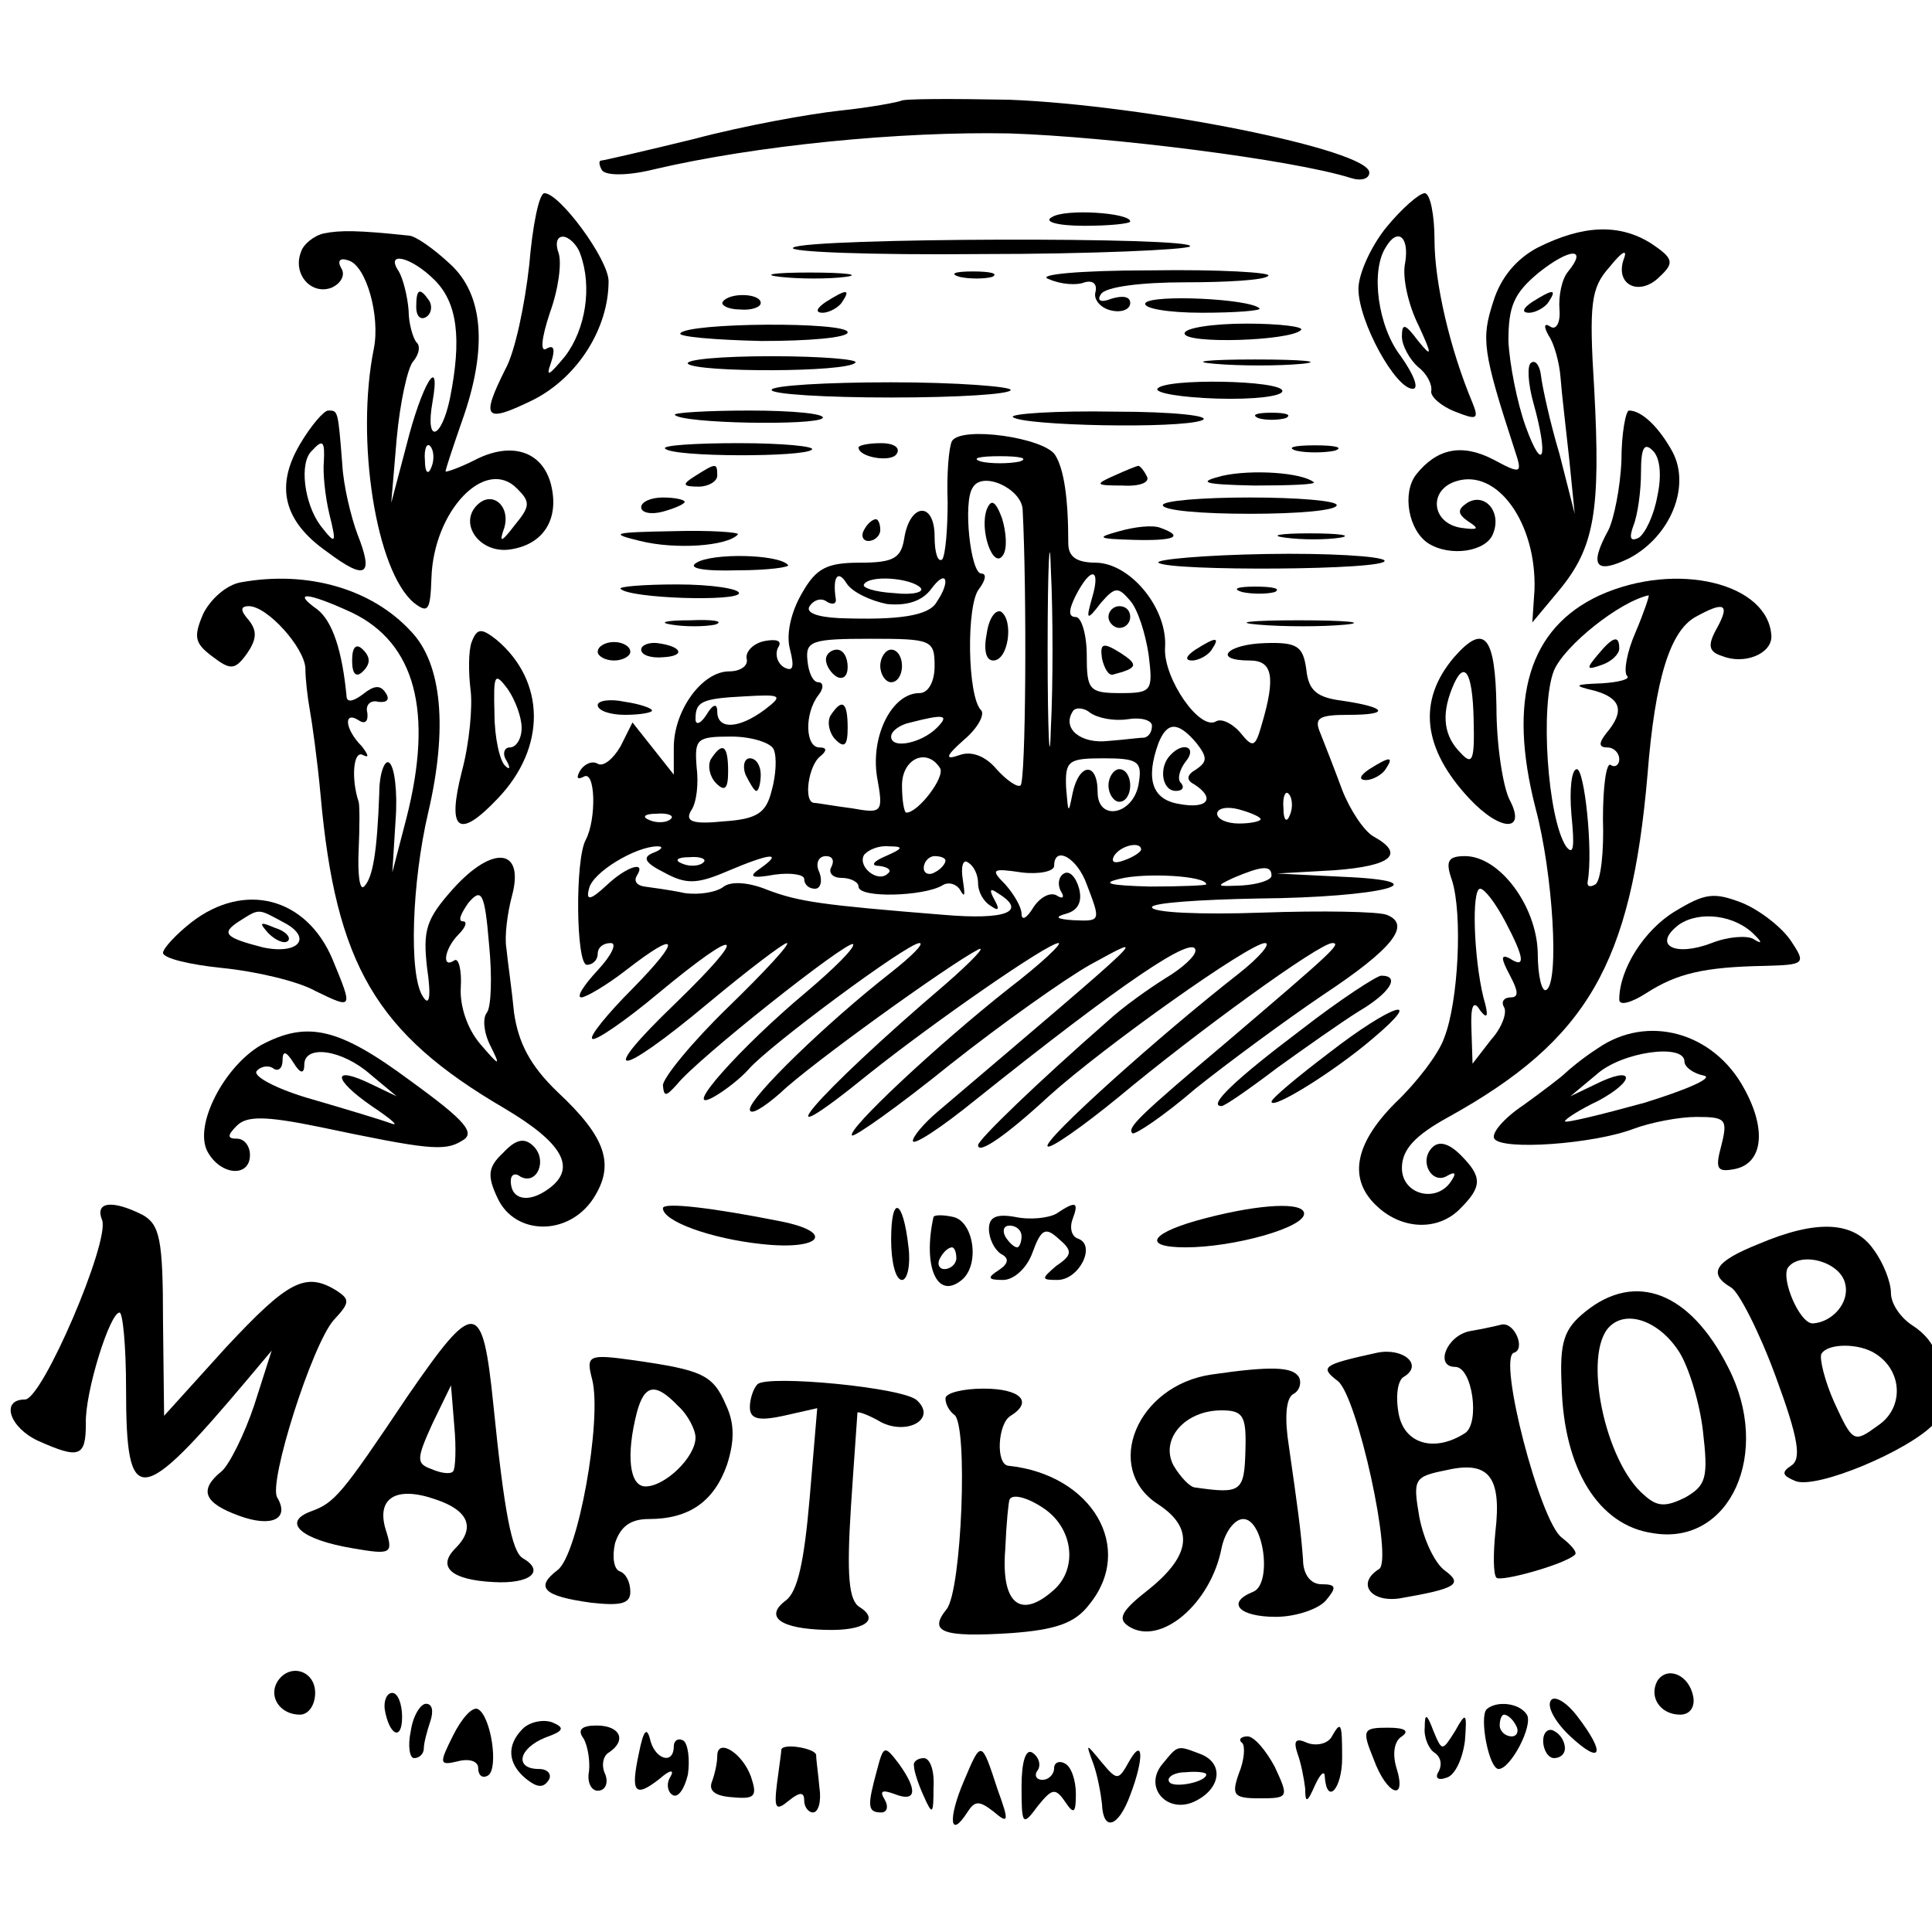 <?xml version="1.0" standalone="no"?>
<!DOCTYPE svg PUBLIC "-//W3C//DTD SVG 20010904//EN"
 "http://www.w3.org/TR/2001/REC-SVG-20010904/DTD/svg10.dtd">
<svg version="1.0" xmlns="http://www.w3.org/2000/svg"
 width="16pt" height="16pt" viewBox="0 0 16 16"
 preserveAspectRatio="xMidYMid meet">
<g transform="translate(0,16) scale(0.009,-0.009)"
fill="#000000" stroke="none">
<path d="M829 1685 c-2 -1 -27 -6 -56 -9 -28 -3 -89 -14 -134 -26 -45 -11 -84
-20 -86 -20 -2 0 -2 -4 1 -9 4 -5 24 -5 48 1 94 22 226 35 327 33 92 -3 260
-24 314 -41 9 -3 17 -1 17 5 0 21 -205 62 -331 67 -53 1 -98 1 -100 -1z"/>
<path d="M487 1534 c-4 -36 -13 -80 -22 -96 -23 -46 -19 -50 26 -28 41 21 69
66 69 109 0 20 -45 81 -59 81 -5 0 -11 -30 -14 -66z m47 10 c11 -30 5 -69 -14
-94 -15 -18 -18 -20 -13 -6 4 12 3 17 -4 13 -6 -4 -5 9 3 33 8 22 11 46 8 55
-3 8 -2 15 4 15 5 0 13 -7 16 -16z"/>
<path d="M1276 1569 c-14 -17 -26 -43 -26 -57 0 -30 34 -92 50 -92 6 0 1 13
-11 30 -21 27 -28 78 -14 100 11 19 22 10 18 -14 -3 -13 3 -39 12 -57 13 -28
13 -31 0 -15 -12 16 -15 17 -15 4 0 -8 7 -21 15 -28 8 -6 13 -16 12 -22 -1 -5
9 -14 22 -19 20 -8 22 -7 16 8 -21 50 -35 111 -35 150 0 23 -4 43 -9 43 -5 0
-21 -14 -35 -31z"/>
<path d="M968 1578 c-8 -4 4 -8 30 -8 23 0 42 2 42 4 0 8 -60 12 -72 4z"/>
<path d="M298 1563 c-9 -2 -19 -10 -21 -17 -8 -20 9 -40 28 -33 9 4 13 12 9
18 -4 7 -1 10 7 7 16 -5 29 -51 23 -81 -17 -84 2 -205 37 -234 13 -10 15 -7
16 23 2 62 50 112 79 82 12 -12 12 -16 -2 -33 -13 -17 -15 -17 -10 -3 6 20
-11 35 -25 21 -17 -17 2 -44 29 -41 32 4 47 28 39 60 -8 31 -37 40 -71 22 -14
-7 -26 -11 -26 -10 0 2 7 23 15 46 24 67 20 117 -11 145 -15 14 -32 26 -38 26
-47 5 -63 5 -78 2z m102 -43 c21 -21 25 -54 14 -109 -8 -38 -23 -42 -16 -3 8
46 -10 16 -24 -40 l-14 -53 5 59 c3 33 10 65 15 71 6 7 7 15 3 18 -3 4 -7 17
-7 29 -1 13 -5 29 -9 36 -13 19 11 14 33 -8z m-3 -172 c-3 -8 -6 -5 -6 6 -1
11 2 17 5 13 3 -3 4 -12 1 -19z"/>
<path d="M383 1495 c0 -8 4 -12 9 -9 5 3 6 10 3 15 -9 13 -12 11 -12 -6z"/>
<path d="M1415 1550 c-19 -10 -34 -27 -41 -50 -11 -34 -10 -45 20 -137 7 -21
6 -22 -20 -8 -29 15 -52 10 -71 -14 -13 -17 -7 -51 11 -63 20 -13 54 -8 60 9
8 20 -8 38 -24 28 -9 -6 -9 -10 1 -17 11 -7 9 -8 -6 -6 -28 4 -31 35 -5 43 38
12 74 -39 72 -100 l-2 -30 25 30 c32 39 38 72 32 184 -5 80 -3 94 14 113 12
15 17 17 13 7 -8 -24 15 -34 33 -16 14 13 13 17 -8 31 -29 18 -62 17 -104 -4z
m28 -22 c-6 -7 -9 -23 -8 -35 1 -12 -3 -19 -8 -16 -6 4 -7 1 -2 -8 5 -7 10
-25 11 -39 1 -14 5 -47 8 -75 l5 -50 -14 55 c-9 30 -16 63 -17 72 -1 9 -5 15
-9 12 -4 -2 -3 -19 2 -37 14 -50 9 -66 -7 -22 -8 22 -15 58 -16 79 0 32 5 44
28 63 29 23 45 23 27 1z"/>
<path d="M1410 1500 c-9 -6 -10 -10 -3 -10 6 0 15 5 18 10 8 12 4 12 -15 0z"/>
<path d="M730 1550 c-7 -4 71 -7 173 -6 102 0 188 4 192 7 8 9 -351 8 -365 -1z"/>
<path d="M718 1523 c18 -2 45 -2 60 0 15 2 0 4 -33 4 -33 0 -45 -2 -27 -4z"/>
<path d="M883 1523 c9 -2 23 -2 30 0 6 3 -1 5 -18 5 -16 0 -22 -2 -12 -5z"/>
<path d="M965 1521 c11 -5 26 -6 33 -3 7 2 12 -1 10 -9 -2 -7 5 -15 15 -17 9
-2 17 1 17 7 0 6 -7 7 -17 4 -10 -4 -14 -2 -10 4 4 7 38 11 77 11 39 0 74 2
77 6 4 3 -45 6 -108 5 -67 0 -106 -4 -94 -8z"/>
<path d="M665 1500 c-2 -3 5 -7 16 -7 10 -1 19 2 19 6 0 9 -29 10 -35 1z"/>
<path d="M760 1500 c-9 -6 -10 -10 -3 -10 6 0 15 5 18 10 8 12 4 12 -15 0z"/>
<path d="M1054 1499 c-3 -5 21 -9 52 -9 32 0 55 2 53 4 -9 9 -99 13 -105 5z"/>
<path d="M626 1471 c-2 -3 31 -6 75 -7 43 0 79 3 79 8 0 10 -148 9 -154 -1z"/>
<path d="M1090 1471 c0 -10 97 -7 107 3 4 3 -19 6 -50 6 -31 0 -57 -4 -57 -9z"/>
<path d="M633 1443 c9 -8 146 -8 154 1 4 3 -31 6 -77 6 -46 0 -80 -3 -77 -7z"/>
<path d="M1118 1443 c23 -2 59 -2 80 0 20 2 1 4 -43 4 -44 0 -61 -2 -37 -4z"/>
<path d="M710 1419 c0 -4 50 -7 110 -7 61 0 110 3 110 7 0 3 -49 7 -110 7 -60
0 -110 -3 -110 -7z"/>
<path d="M1065 1420 c-2 -4 23 -8 55 -9 33 -1 60 2 60 7 0 10 -109 12 -115 2z"/>
<path d="M276 1369 c-23 -39 -15 -71 25 -99 36 -27 43 -22 28 16 -6 16 -13 45
-14 64 -4 51 -4 50 -13 50 -4 0 -16 -14 -26 -31z m22 -16 c-1 -10 1 -31 5 -48
7 -28 6 -29 -8 -11 -15 20 -20 58 -8 69 10 11 12 9 11 -10z"/>
<path d="M621 1396 c7 -8 129 -10 136 -3 3 4 -27 7 -67 7 -40 0 -71 -2 -69 -4z"/>
<path d="M932 1394 c9 -8 153 -11 174 -3 10 4 -26 8 -80 8 -55 1 -97 -2 -94
-5z"/>
<path d="M1158 1393 c6 -2 18 -2 25 0 6 3 1 5 -13 5 -14 0 -19 -2 -12 -5z"/>
<path d="M1492 1354 c-1 -25 -7 -54 -12 -64 -18 -33 -12 -41 19 -26 38 20 57
66 40 98 -12 22 -28 38 -40 38 -3 0 -7 -21 -7 -46z m33 -33 c-3 -17 -11 -34
-17 -38 -8 -4 -9 0 -5 11 4 10 7 32 7 49 0 23 3 28 11 20 7 -7 8 -24 4 -42z"/>
<path d="M876 1372 c-3 -6 -5 -31 -4 -56 0 -25 -2 -49 -5 -53 -4 -3 -7 6 -7
21 0 33 -23 31 -28 -2 -3 -18 -10 -22 -41 -22 -30 0 -40 -5 -53 -28 -10 -17
-15 -38 -11 -52 4 -16 3 -21 -6 -16 -6 4 -8 12 -5 18 4 6 -1 8 -12 6 -11 -2
-18 -10 -17 -16 2 -7 -6 -12 -16 -12 -25 0 -51 -36 -51 -70 l0 -25 -19 24 -19
24 -11 -22 c-7 -12 -16 -19 -21 -16 -5 3 -12 0 -16 -6 -4 -7 -3 -9 3 -6 11 7
12 -39 2 -58 -10 -18 -9 -115 1 -115 6 0 10 5 10 10 0 6 5 10 12 10 6 0 1 -11
-12 -25 -13 -14 -20 -25 -15 -25 4 0 23 11 41 25 49 38 52 30 6 -17 -23 -23
-40 -44 -37 -46 2 -3 30 16 61 42 76 63 85 58 16 -9 -74 -71 -55 -71 30 0 36
30 69 55 72 55 4 0 -21 -27 -54 -59 -33 -32 -60 -65 -60 -72 1 -11 3 -10 13 1
18 23 157 133 162 129 2 -3 -17 -22 -43 -44 -61 -51 -116 -113 -86 -97 11 6
26 18 33 26 18 21 146 116 157 116 5 0 -7 -12 -26 -27 -59 -46 -130 -115 -130
-126 0 -6 12 1 28 15 27 26 155 118 182 132 8 4 -5 -10 -29 -31 -122 -104
-177 -169 -71 -83 59 47 164 120 174 120 4 0 -16 -19 -46 -42 -67 -53 -149
-130 -144 -135 2 -2 43 27 90 65 48 38 106 79 129 92 55 30 60 35 -140 -135
-13 -11 -23 -23 -23 -27 0 -5 26 12 58 38 135 108 202 153 202 137 0 -5 -12
-16 -27 -25 -16 -10 -40 -27 -54 -40 -64 -56 -119 -109 -119 -114 0 -9 26 9
65 45 51 46 185 141 199 141 6 0 -5 -13 -24 -28 -73 -57 -181 -154 -176 -159
2 -3 32 18 65 45 72 60 185 142 197 142 9 0 -1 -9 -96 -90 -83 -70 -93 -80
-88 -85 2 -2 29 16 58 41 30 24 83 63 117 86 65 43 82 65 59 74 -8 3 -59 4
-115 2 -56 -2 -101 0 -101 5 0 4 44 7 98 8 113 1 172 16 77 20 l-60 3 53 3
c53 4 65 15 36 31 -9 5 -22 25 -29 43 -7 19 -16 42 -20 52 -6 14 -2 17 26 17
39 0 35 7 -6 13 -23 3 -31 9 -33 29 -3 21 -8 25 -38 24 -35 -1 -49 -16 -14
-16 21 0 24 -15 11 -59 -6 -21 -8 -22 -20 -7 -7 8 -17 13 -22 10 -15 -9 -48
39 -47 67 3 36 -31 78 -63 79 -18 0 -26 5 -26 18 0 42 -4 68 -12 81 -10 16
-86 27 -95 13z m62 -19 c-10 -2 -26 -2 -35 0 -10 3 -2 5 17 5 19 0 27 -2 18
-5z m3 -44 c4 -76 3 -252 -2 -254 -3 -2 -13 5 -22 15 -10 12 -23 17 -34 13
-14 -5 -13 -1 4 14 13 11 19 23 16 27 -13 12 -14 98 -2 112 6 8 7 14 2 14 -10
0 -17 66 -8 79 9 16 45 -1 46 -20z m26 -201 c-1 -40 -3 -8 -3 72 0 80 2 112 3
73 2 -40 2 -106 0 -145z m-151 114 c19 -2 33 3 41 14 14 19 18 7 5 -12 -7 -13
-35 -17 -90 -15 -20 1 -31 5 -27 11 4 6 11 8 16 4 5 -3 9 -2 8 3 -3 20 2 27
10 14 5 -8 22 -16 37 -19z m31 15 c4 -4 -7 -7 -24 -5 -18 1 -30 5 -28 8 5 9
43 6 52 -3z m158 -9 c-6 -21 -5 -22 8 -5 13 15 16 15 27 2 7 -8 14 -30 17 -50
4 -33 3 -35 -26 -35 -29 0 -31 3 -31 35 0 19 -5 35 -10 35 -7 0 -7 6 0 20 14
27 23 25 15 -2z m-145 -63 c0 -15 -6 -25 -14 -25 -25 0 -45 -39 -39 -77 6 -33
5 -34 -23 -29 -16 2 -32 5 -35 5 -10 1 -5 35 6 43 6 5 6 8 -1 8 -13 0 -14 31
-1 48 5 6 5 12 0 12 -5 0 -9 9 -10 20 -2 18 4 20 58 20 56 0 59 -1 59 -25z
m-156 -40 c-24 -18 -44 -19 -44 -2 0 8 -4 7 -10 -3 -5 -8 -10 -10 -10 -4 0 16
5 19 45 21 34 2 36 1 19 -12z m334 -9 c12 2 22 -1 22 -6 0 -6 -3 -10 -7 -11
-5 0 -19 -2 -33 -3 -25 -3 -43 11 -33 27 2 4 10 4 16 -1 7 -5 22 -8 35 -6z
m-176 -8 c-14 -14 -42 -20 -42 -8 0 5 8 11 18 13 31 8 36 7 24 -5z m239 -14
c10 -13 10 -17 0 -24 -9 -5 -10 -10 -2 -14 20 -13 12 -23 -14 -18 -25 4 -31
23 -19 56 8 20 18 20 35 0z m-389 -6 c3 -7 2 -24 -2 -38 -5 -20 -13 -26 -44
-28 -29 -3 -36 0 -30 10 5 7 7 25 5 40 -2 26 0 28 32 28 19 0 37 -6 39 -12z
m153 -17 c5 -8 -20 -41 -31 -41 -2 0 -4 11 -4 25 0 25 23 35 35 16z m183 -13
c-4 -30 -38 -37 -38 -9 0 28 -17 27 -23 -1 -4 -20 -4 -19 -6 5 -1 25 2 27 35
27 31 0 35 -3 32 -22z m139 -30 c-3 -8 -6 -5 -6 6 -1 11 2 17 5 13 3 -3 4 -12
1 -19z m-27 -4 c0 -2 -9 -4 -20 -4 -11 0 -20 4 -20 9 0 5 9 7 20 4 11 -3 20
-7 20 -9z m-543 0 c-3 -3 -12 -4 -19 -1 -8 3 -5 6 6 6 11 1 17 -2 13 -5z m-16
-31 c-10 -4 -8 -9 10 -18 20 -11 30 -11 58 1 40 17 52 18 31 3 -12 -8 -9 -10
13 -6 15 2 27 0 27 -4 0 -5 4 -9 10 -9 5 0 7 7 4 15 -4 8 -1 15 6 15 6 0 8 -4
5 -10 -3 -5 1 -10 9 -10 9 0 16 -4 16 -8 0 -11 60 -9 77 1 6 4 14 1 17 -5 4
-7 4 -3 2 10 -2 12 0 20 5 16 5 -3 9 -11 9 -19 0 -8 5 -17 12 -21 7 -5 8 -3 3
6 -5 9 -4 11 3 6 28 -17 8 -25 -50 -20 -112 9 -133 12 -162 23 -17 7 -33 8
-40 3 -6 -5 -22 -8 -36 -6 -14 3 -30 5 -37 6 -7 1 -10 5 -7 10 9 14 -9 9 -28
-9 -15 -14 -19 -14 -16 -3 3 15 43 39 63 39 6 0 4 -3 -4 -6z m214 -3 c-12 -5
-14 -9 -6 -9 8 -1 12 -4 8 -7 -9 -9 -28 6 -22 17 4 5 14 9 23 8 14 0 13 -2 -3
-9z m235 6 c0 -2 -7 -7 -16 -10 -8 -3 -12 -2 -9 4 6 10 25 14 25 6z m-403 -12
c-3 -3 -12 -4 -19 -1 -8 3 -5 6 6 6 11 1 17 -2 13 -5z m223 2 c0 -3 -4 -8 -10
-11 -5 -3 -10 -1 -10 4 0 6 5 11 10 11 6 0 10 -2 10 -4z m130 -22 c13 -34 13
-34 -12 -33 -16 1 -18 3 -7 6 11 3 15 11 12 23 -3 11 -9 17 -14 14 -5 -3 -6
-10 -3 -16 4 -6 2 -8 -4 -4 -6 3 -15 -2 -21 -11 -6 -10 -11 -13 -11 -6 0 6 -7
18 -15 27 -14 14 -12 15 15 11 16 -2 30 1 30 6 0 19 21 8 30 -17z m110 0 c0
-1 -24 -2 -52 -2 -37 1 -45 3 -28 7 23 6 80 3 80 -5z m60 8 c0 -4 -12 -8 -27
-9 -24 -1 -25 -1 -8 7 26 11 35 12 35 2z"/>
<path d="M908 1309 c-7 -19 6 -56 15 -42 4 6 3 21 -1 34 -6 16 -10 18 -14 8z"/>
<path d="M908 1195 c-3 -15 -1 -25 6 -25 14 0 19 37 7 45 -5 2 -11 -6 -13 -20z"/>
<path d="M1020 1210 c0 -5 5 -10 10 -10 6 0 10 5 10 10 0 6 -4 10 -10 10 -5 0
-10 -4 -10 -10z"/>
<path d="M1014 1172 c2 -9 6 -16 10 -15 23 6 24 9 7 20 -16 10 -19 9 -17 -5z"/>
<path d="M760 1171 c0 -6 5 -13 10 -16 6 -3 10 1 10 9 0 9 -4 16 -10 16 -5 0
-10 -4 -10 -9z"/>
<path d="M810 1165 c0 -8 5 -15 10 -15 6 0 10 7 10 15 0 8 -4 15 -10 15 -5 0
-10 -7 -10 -15z"/>
<path d="M764 1119 c-3 -6 -1 -16 5 -22 8 -8 11 -5 11 11 0 24 -5 28 -16 11z"/>
<path d="M1077 1083 c-11 -11 -8 -33 5 -33 6 0 8 3 5 7 -4 3 -2 12 4 20 11 13
-2 19 -14 6z"/>
<path d="M654 1079 c-3 -6 -1 -16 5 -22 8 -8 11 -5 11 11 0 24 -5 28 -16 11z"/>
<path d="M686 1065 c4 -8 8 -15 10 -15 2 0 4 7 4 15 0 8 -4 15 -10 15 -5 0 -7
-7 -4 -15z"/>
<path d="M1020 1055 c0 -8 5 -15 10 -15 6 0 10 7 10 15 0 8 -4 15 -10 15 -5 0
-10 -7 -10 -15z"/>
<path d="M612 1365 c7 -8 128 -8 135 -1 4 3 -27 6 -67 6 -40 0 -71 -2 -68 -5z"/>
<path d="M790 1366 c0 -9 30 -14 35 -6 4 6 -3 10 -14 10 -12 0 -21 -2 -21 -4z"/>
<path d="M1193 1363 c9 -2 25 -2 35 0 9 3 1 5 -18 5 -19 0 -27 -2 -17 -5z"/>
<path d="M640 1340 c-13 -8 -12 -10 3 -10 9 0 17 5 17 10 0 12 -1 12 -20 0z"/>
<path d="M1025 1340 c-18 -8 -17 -9 8 -9 16 -1 26 3 22 9 -3 6 -7 10 -8 9 -1
0 -11 -4 -22 -9z"/>
<path d="M1125 1340 c-24 -6 -18 -8 29 -9 33 0 57 1 55 3 -11 9 -57 12 -84 6z"/>
<path d="M590 1311 c0 -5 9 -7 20 -4 11 3 20 7 20 9 0 2 -9 4 -20 4 -11 0 -20
-4 -20 -9z"/>
<path d="M1070 1313 c0 -5 36 -8 80 -8 44 0 80 3 80 8 0 4 -36 7 -80 7 -44 0
-80 -3 -80 -7z"/>
<path d="M795 1290 c-3 -5 -1 -10 4 -10 6 0 11 5 11 10 0 6 -2 10 -4 10 -3 0
-8 -4 -11 -10z"/>
<path d="M1030 1289 c-22 -6 -20 -7 13 -8 38 -1 47 3 25 11 -7 3 -24 1 -38 -3z"/>
<path d="M589 1280 c32 -8 80 -5 90 6 2 2 -25 4 -60 3 -55 -1 -59 -2 -30 -9z"/>
<path d="M1183 1283 c15 -2 37 -2 50 0 12 2 0 4 -28 4 -27 0 -38 -2 -22 -4z"/>
<path d="M641 1260 c-9 -5 6 -8 38 -7 28 0 49 3 46 5 -9 10 -70 11 -84 2z"/>
<path d="M1066 1260 c9 -8 213 -7 208 2 -3 4 -52 7 -109 6 -57 -1 -102 -5 -99
-8z"/>
<path d="M222 1242 c-13 -2 -28 -15 -35 -29 -9 -21 -8 -27 8 -39 17 -13 21
-13 32 2 9 13 10 21 2 31 -8 9 -8 13 0 13 17 0 51 -38 52 -57 0 -10 2 -27 4
-38 2 -11 7 -46 10 -79 14 -156 51 -219 169 -288 54 -32 67 -55 41 -74 -19
-14 -35 -10 -35 7 0 6 4 8 9 4 15 -8 25 15 12 28 -8 8 -16 7 -28 -6 -14 -13
-15 -21 -5 -42 16 -34 65 -35 88 0 20 31 12 56 -33 98 -25 24 -36 45 -40 73
-2 21 -6 48 -7 59 -2 11 1 33 5 48 12 44 -17 48 -54 7 -25 -28 -28 -38 -24
-73 4 -27 2 -36 -4 -26 -13 20 -10 105 5 169 18 77 13 137 -16 167 -36 39 -95
56 -156 45z m102 -28 c58 -28 75 -91 50 -189 l-13 -50 3 48 c2 26 -1 50 -6 53
-4 3 -9 -10 -9 -28 -2 -55 -6 -78 -14 -86 -4 -4 -6 11 -5 33 1 22 1 42 0 45
-7 21 -5 48 4 43 6 -3 5 0 -1 8 -16 16 -17 33 -3 24 6 -4 9 -1 8 7 -2 7 3 12
10 10 8 -1 11 2 7 8 -5 8 -11 7 -21 -1 -8 -6 -14 -8 -15 -3 -4 43 -13 70 -27
81 -24 17 -9 16 32 -3z m124 -368 c-4 -5 -3 -18 3 -30 10 -20 9 -20 -9 1 -12
14 -19 35 -18 52 1 16 -2 28 -6 25 -12 -8 -9 11 4 24 7 7 8 12 4 12 -5 0 -2 7
5 17 12 14 15 10 19 -38 3 -30 2 -58 -2 -63z"/>
<path d="M324 1170 c0 -13 4 -16 10 -10 7 7 7 13 0 20 -6 6 -10 3 -10 -10z"/>
<path d="M1472 1230 c-65 -30 -85 -95 -59 -196 16 -60 22 -160 10 -167 -4 -3
-8 12 -8 34 -1 43 -35 89 -67 89 -16 0 -18 -5 -12 -22 10 -31 6 -112 -7 -145
-5 -15 -26 -42 -45 -60 -38 -38 -44 -71 -16 -96 23 -21 56 -22 76 -1 20 20 20
29 0 49 -11 11 -20 13 -26 7 -13 -13 0 -35 14 -26 7 4 8 2 4 -4 -13 -22 -46
-14 -46 11 0 17 12 30 43 47 128 71 168 141 183 315 7 89 21 132 44 145 27 15
32 12 20 -10 -9 -16 -8 -22 5 -26 20 -8 45 2 45 18 -2 49 -87 70 -158 38z m33
-34 c-8 -18 -11 -36 -8 -40 4 -3 -7 -6 -23 -7 -26 -1 -27 -2 -6 -7 24 -7 27
-19 10 -39 -7 -9 -7 -13 1 -13 6 0 11 -5 11 -11 0 -5 -4 -8 -8 -5 -4 2 -7 -20
-7 -50 1 -30 -2 -57 -7 -60 -5 -3 -8 -2 -7 3 5 28 -3 103 -10 103 -5 0 -7 -19
-5 -42 3 -30 2 -38 -5 -29 -17 26 -24 130 -11 162 10 23 60 63 87 69 1 0 -4
-15 -12 -34z m-120 -266 c18 -34 19 -44 4 -34 -8 4 -8 0 0 -15 8 -15 9 -21 1
-21 -6 0 -9 -4 -6 -9 3 -5 -2 -19 -12 -30 l-17 -22 -1 31 c-1 23 2 28 8 18 7
-9 8 -5 3 12 -9 37 -11 100 -3 100 4 0 14 -13 23 -30z"/>
<path d="M1470 1175 c-11 -13 -10 -14 4 -9 9 3 16 10 16 15 0 13 -6 11 -20 -6z"/>
<path d="M571 1236 c8 -9 109 -12 109 -4 0 4 -25 8 -57 8 -31 0 -54 -2 -52 -4z"/>
<path d="M1143 1233 c9 -2 23 -2 30 0 6 3 -1 5 -18 5 -16 0 -22 -2 -12 -5z"/>
<path d="M618 1203 c12 -2 30 -2 40 0 9 3 -1 5 -23 4 -22 0 -30 -2 -17 -4z"/>
<path d="M1158 1203 c23 -2 59 -2 80 0 20 2 1 4 -43 4 -44 0 -61 -2 -37 -4z"/>
<path d="M434 1187 c-3 -8 -3 -28 -1 -44 2 -15 -1 -49 -8 -75 -14 -55 -3 -63
33 -25 45 47 44 108 -1 146 -14 11 -18 11 -23 -2z m46 -79 c0 -10 -5 -18 -11
-18 -5 0 -7 -6 -3 -12 4 -7 3 -9 -1 -5 -5 4 -10 26 -10 48 -1 36 0 39 12 23 7
-10 13 -26 13 -36z"/>
<path d="M550 1178 c0 -4 7 -8 15 -8 8 0 15 4 15 8 0 5 -7 9 -15 9 -8 0 -15
-4 -15 -9z"/>
<path d="M590 1180 c0 -5 9 -8 20 -7 21 1 18 10 -5 13 -8 1 -15 -2 -15 -6z"/>
<path d="M1100 1180 c-9 -6 -10 -10 -3 -10 6 0 15 5 18 10 8 12 4 12 -15 0z"/>
<path d="M1338 1173 c-34 -40 -29 -84 14 -130 29 -31 53 -31 37 -1 -6 12 -12
50 -12 85 -1 66 -11 78 -39 46z m18 -57 c1 -38 -1 -43 -12 -31 -15 15 -18 34
-8 59 11 28 19 17 20 -28z"/>
<path d="M550 1129 c0 -5 11 -9 25 -9 14 0 25 2 25 4 0 2 -11 6 -25 8 -14 3
-25 1 -25 -3z"/>
<path d="M1260 1070 c-9 -6 -10 -10 -3 -10 6 0 15 5 18 10 8 12 4 12 -15 0z"/>
<path d="M1541 939 c-28 -17 -51 -53 -51 -81 0 -6 11 -3 25 6 28 18 53 24 109
25 37 1 38 2 24 23 -8 12 -28 28 -45 35 -26 10 -34 9 -62 -8z m74 -22 c7 -7 6
-8 -2 -3 -6 3 -23 2 -38 -4 -34 -13 -55 -2 -30 17 19 13 52 9 70 -10z"/>
<path d="M176 929 c-14 -11 -26 -24 -26 -28 0 -5 25 -11 55 -14 30 -3 69 -12
85 -21 35 -17 35 -17 16 29 -24 57 -81 72 -130 34z m85 0 c27 -14 14 -30 -19
-23 -35 9 -39 13 -22 24 19 12 17 12 41 -1z"/>
<path d="M247 919 c7 -7 15 -10 18 -7 3 3 -2 9 -12 12 -14 6 -15 5 -6 -5z"/>
<path d="M1197 830 c-61 -46 -86 -70 -73 -70 3 0 26 16 51 35 25 18 59 42 75
52 29 17 39 33 21 33 -4 0 -38 -22 -74 -50z"/>
<path d="M1223 809 c-29 -22 -53 -42 -53 -45 0 -8 58 28 93 58 50 42 18 32
-40 -13z"/>
<path d="M240 816 c-34 -20 -62 -74 -49 -98 12 -22 39 -24 39 -3 0 8 -5 15
-12 15 -9 0 -9 3 0 12 9 9 26 9 75 -1 100 -21 116 -23 132 -13 13 7 4 18 -47
55 -66 49 -95 56 -138 33z m40 -18 c0 19 35 14 61 -9 l24 -20 -23 11 c-37 18
-36 5 0 -20 18 -12 26 -19 18 -16 -8 3 -41 13 -72 22 -32 9 -55 21 -52 26 3 4
10 6 15 3 5 -4 9 0 9 7 0 9 3 9 10 -2 6 -10 10 -11 10 -2z"/>
<path d="M1470 813 c-14 -9 -27 -20 -30 -23 -3 -3 -20 -16 -38 -29 -18 -12
-30 -26 -27 -31 7 -11 91 -5 128 9 16 6 42 11 58 11 27 0 29 -2 23 -26 -6 -22
-4 -25 12 -22 26 5 30 36 9 74 -28 52 -89 69 -135 37z m80 -12 c0 -5 8 -11 18
-13 9 -2 -16 -13 -55 -25 -40 -11 -73 -19 -73 -17 0 2 14 11 31 19 35 19 33
33 -3 15 l-23 -11 24 20 c23 21 81 29 81 12z"/>
<path d="M94 655 c7 -20 -55 -165 -71 -165 -23 0 -14 -26 12 -38 38 -17 44
-15 44 16 -1 28 22 102 31 102 3 0 6 -31 6 -70 0 -111 12 -110 113 10 l21 25
-16 -50 c-9 -27 -23 -55 -30 -61 -21 -17 -17 -29 16 -41 30 -11 47 -3 35 17
-8 14 32 140 52 163 15 16 15 19 3 27 -29 18 -45 9 -102 -52 l-57 -63 -1 87
c0 76 -3 89 -19 98 -28 14 -44 12 -37 -5z"/>
<path d="M610 666 c0 -12 44 -28 91 -33 55 -6 68 11 17 21 -60 12 -108 18
-108 12z"/>
<path d="M820 637 c0 -20 4 -37 10 -37 5 0 8 14 6 30 -5 45 -16 49 -16 7z"/>
<path d="M972 661 c-7 -4 -24 -6 -38 -3 -17 3 -24 0 -24 -11 0 -9 5 -19 11
-23 8 -4 7 -9 -2 -15 -11 -7 -10 -9 4 -9 10 0 22 11 27 25 8 22 12 24 24 13
13 -11 13 -15 -2 -25 -14 -12 -14 -13 1 -13 20 0 36 32 19 38 -6 2 -8 10 -5
18 6 16 3 17 -15 5z m-32 -21 c0 -5 -2 -10 -4 -10 -3 0 -8 5 -11 10 -3 6 -1
10 4 10 6 0 11 -4 11 -10z"/>
<path d="M1110 657 c-51 -13 -61 -27 -19 -27 44 0 109 18 109 31 0 11 -40 9
-90 -4z"/>
<path d="M859 658 c-10 -45 3 -77 26 -58 17 14 11 54 -8 58 -9 2 -17 2 -18 0z
m21 -38 c0 -5 -5 -10 -11 -10 -5 0 -7 5 -4 10 3 6 8 10 11 10 2 0 4 -4 4 -10z"/>
<path d="M1618 633 c-40 -16 -47 -27 -25 -40 7 -4 26 -41 41 -82 21 -57 24
-76 14 -82 -9 -6 -8 -9 4 -14 19 -8 105 28 128 53 17 18 23 52 8 52 -4 0 -8 6
-8 13 0 7 -9 18 -20 25 -11 7 -20 20 -20 30 0 10 -7 28 -16 40 -18 26 -52 28
-106 5z m80 -37 c4 -17 -12 -35 -30 -36 -12 0 -29 40 -23 51 11 16 49 6 53
-15z m28 -64 c25 -16 26 -50 2 -66 -22 -16 -23 -16 -40 21 -9 20 -14 41 -12
45 6 10 35 10 50 0z"/>
<path d="M1459 571 c-20 -16 -24 -28 -22 -69 2 -76 34 -128 84 -135 71 -12
110 74 69 153 -35 69 -85 88 -131 51z m86 -37 c9 -14 19 -47 22 -73 5 -43 3
-50 -16 -61 -18 -9 -26 -9 -38 2 -36 30 -57 130 -32 155 16 16 46 5 64 -23z"/>
<path d="M375 493 c-61 -91 -67 -98 -89 -106 -27 -10 -9 -26 39 -34 35 -6 37
-5 30 17 -9 29 9 41 46 28 30 -10 37 -26 18 -45 -17 -17 -4 -29 35 -31 34 -2
48 10 27 22 -10 6 -17 42 -27 141 -10 98 -17 98 -79 8z m42 -69 c-2 -3 -11 -2
-20 2 -14 5 -14 9 1 42 l17 35 3 -37 c2 -21 1 -40 -1 -42z"/>
<path d="M1353 553 c-22 -4 -33 -33 -14 -33 16 0 23 -52 9 -61 -28 -18 -56
-10 -61 18 -3 16 -1 31 5 34 18 11 -1 27 -25 22 -50 -11 -53 -13 -36 -26 18
-14 51 -165 38 -173 -21 -13 -8 -31 19 -27 52 9 59 13 41 26 -9 7 -19 28 -23
49 -6 35 -5 37 25 43 39 9 51 -6 45 -57 -2 -20 -2 -39 1 -42 4 -4 62 12 72 21
3 2 -3 9 -12 16 -20 15 -59 165 -44 170 11 3 1 28 -11 26 -4 -1 -17 -4 -29 -6z"/>
<path d="M545 508 c9 -37 -13 -161 -32 -175 -21 -16 -13 -24 31 -30 27 -3 36
-1 36 10 0 9 -4 17 -10 19 -5 2 -7 13 -4 26 5 15 14 22 31 22 37 0 60 16 72
50 7 22 7 38 -1 55 -12 28 -22 32 -84 41 -43 6 -45 5 -39 -18z m79 -24 c9 -8
16 -22 16 -29 0 -18 -28 -45 -46 -45 -15 0 -18 29 -8 68 7 26 17 28 38 6z"/>
<path d="M1115 513 c-69 -10 -100 -86 -50 -119 34 -22 31 -47 -7 -78 -27 -21
-30 -28 -19 -35 29 -18 75 21 85 72 3 15 12 27 20 27 19 0 27 -60 9 -67 -25
-10 -13 -23 21 -23 18 0 39 7 46 15 10 12 10 15 -4 15 -10 0 -17 9 -17 23 -2
27 -5 48 -13 104 -4 25 -3 44 4 48 6 3 8 11 5 16 -6 9 -25 10 -80 2z m31 -70
c-1 -38 -4 -40 -46 -34 -5 0 -14 10 -20 20 -13 24 10 51 44 51 20 0 23 -5 22
-37z"/>
<path d="M697 504 c-4 -4 -7 -14 -7 -21 0 -11 8 -13 31 -8 l31 7 -7 -83 c-5
-58 -11 -86 -22 -94 -20 -15 -5 -26 37 -27 35 -1 50 9 31 21 -10 6 -12 29 -8
92 3 46 6 85 6 87 1 1 10 -2 22 -9 24 -12 51 3 33 20 -11 12 -138 24 -147 15z"/>
<path d="M870 491 c0 -6 4 -12 8 -15 13 -8 7 -162 -7 -179 -17 -21 -4 -26 59
-22 41 3 59 9 72 26 43 52 3 120 -74 128 -12 1 -10 39 2 46 21 13 9 25 -25 25
-19 0 -35 -4 -35 -9z m93 -103 c25 -19 28 -54 7 -73 -31 -28 -49 -13 -45 37 1
24 3 44 4 46 3 6 19 1 34 -10z"/>
<path d="M255 230 c-8 -14 3 -30 21 -30 8 0 14 9 14 20 0 21 -24 28 -35 10z"/>
<path d="M1525 231 c-8 -15 3 -31 21 -31 9 0 14 7 12 17 -4 20 -24 28 -33 14z"/>
<path d="M354 205 c4 -24 16 -30 16 -7 0 12 -4 22 -9 22 -5 0 -8 -7 -7 -15z"/>
<path d="M1427 213 c-4 -6 5 -21 18 -33 29 -27 33 -16 6 19 -10 13 -21 19 -24
14z"/>
<path d="M378 185 c-3 -14 -1 -25 3 -25 5 0 9 4 9 9 0 5 3 16 6 25 3 9 2 16
-4 16 -5 0 -12 -11 -14 -25z"/>
<path d="M417 181 c-13 -26 -13 -28 4 -24 11 3 19 0 19 -6 0 -7 4 -10 9 -7 10
6 3 54 -9 61 -5 3 -15 -8 -23 -24z"/>
<path d="M1368 205 c-7 -7 2 -55 11 -55 11 0 32 40 26 50 -7 11 -28 13 -37 5z
m27 -15 c3 -5 1 -10 -4 -10 -6 0 -11 5 -11 10 0 6 2 10 4 10 3 0 8 -4 11 -10z"/>
<path d="M481 187 c-15 -15 -14 -32 3 -46 10 -8 16 -9 21 -1 3 5 -1 10 -9 10
-23 0 -19 19 6 29 17 6 18 9 6 14 -9 3 -21 0 -27 -6z"/>
<path d="M1311 188 c-1 -9 4 -20 9 -23 6 -4 7 -11 4 -17 -4 -6 -1 -9 7 -6 8 2
15 18 17 34 2 26 1 27 -9 9 -12 -19 -12 -19 -20 0 -6 16 -8 17 -8 3z"/>
<path d="M537 178 c4 -7 6 -21 5 -30 -2 -10 2 -18 8 -18 7 0 10 7 7 15 -4 8
-2 17 3 20 17 11 11 25 -11 25 -14 0 -18 -4 -12 -12z"/>
<path d="M588 165 c-8 -37 -4 -42 19 -24 9 8 14 9 10 2 -4 -6 -3 -14 2 -17 5
-3 11 6 14 19 2 14 0 28 -4 31 -5 3 -9 0 -9 -5 0 -18 -18 -12 -22 7 -3 11 -6
7 -10 -13z"/>
<path d="M1225 179 c-4 -6 -14 -8 -22 -5 -11 5 -13 2 -9 -10 3 -8 6 -23 7 -32
0 -14 2 -13 9 3 5 11 9 14 9 8 2 -27 16 -11 16 17 0 33 -1 35 -10 19z"/>
<path d="M1264 159 c12 -33 31 -40 21 -8 -4 13 -2 25 5 29 7 5 3 8 -13 8 -23
0 -24 -2 -13 -29z"/>
<path d="M1420 176 c0 -9 5 -16 10 -16 6 0 10 4 10 9 0 6 -4 13 -10 16 -5 3
-10 -1 -10 -9z"/>
<path d="M1143 174 c3 -3 2 -16 -3 -28 -7 -20 -5 -23 19 -23 27 0 27 1 14 29
-8 15 -19 28 -25 28 -6 0 -9 -3 -5 -6z"/>
<path d="M660 162 c0 -6 -2 -16 -5 -24 -3 -8 3 -13 19 -14 21 -2 23 1 17 19
-8 22 -31 36 -31 19z"/>
<path d="M719 168 c0 -2 -2 -16 -4 -31 -3 -24 -1 -26 11 -16 10 8 14 8 14 0 0
-6 4 -11 8 -11 5 0 8 10 6 23 -1 12 -3 25 -3 30 -1 6 -30 11 -32 5z"/>
<path d="M807 149 c-9 -33 -9 -39 4 -39 5 0 7 5 3 12 -5 8 -2 9 9 5 20 -8 22
3 4 28 -13 17 -14 17 -20 -6z"/>
<path d="M887 139 c-15 -35 -13 -54 3 -29 7 11 11 11 24 1 14 -12 15 -10 4 20
-15 46 -15 46 -31 8z"/>
<path d="M940 134 c0 -36 1 -37 15 -18 13 16 16 17 25 4 8 -12 10 -11 10 7 0
12 -4 25 -10 28 -5 3 -10 1 -10 -4 0 -6 -5 -11 -11 -11 -5 0 -8 4 -4 9 3 5 1
12 -5 16 -6 4 -10 -8 -10 -31z"/>
<path d="M1006 155 c4 -11 7 -28 8 -37 1 -26 15 -22 26 8 13 34 12 54 -1 31
-10 -18 -11 -18 -26 0 -14 17 -14 17 -7 -2z"/>
<path d="M1070 155 c-19 -22 5 -48 31 -34 23 12 25 35 3 43 -21 8 -20 8 -34
-9z m40 -10 c0 -7 -30 -13 -34 -7 -3 4 4 9 15 9 10 1 19 0 19 -2z"/>
<path d="M841 153 c0 -5 4 -17 9 -28 8 -18 9 -17 9 8 1 15 -3 27 -9 27 -5 0
-10 -3 -9 -7z"/>
</g>
</svg>

